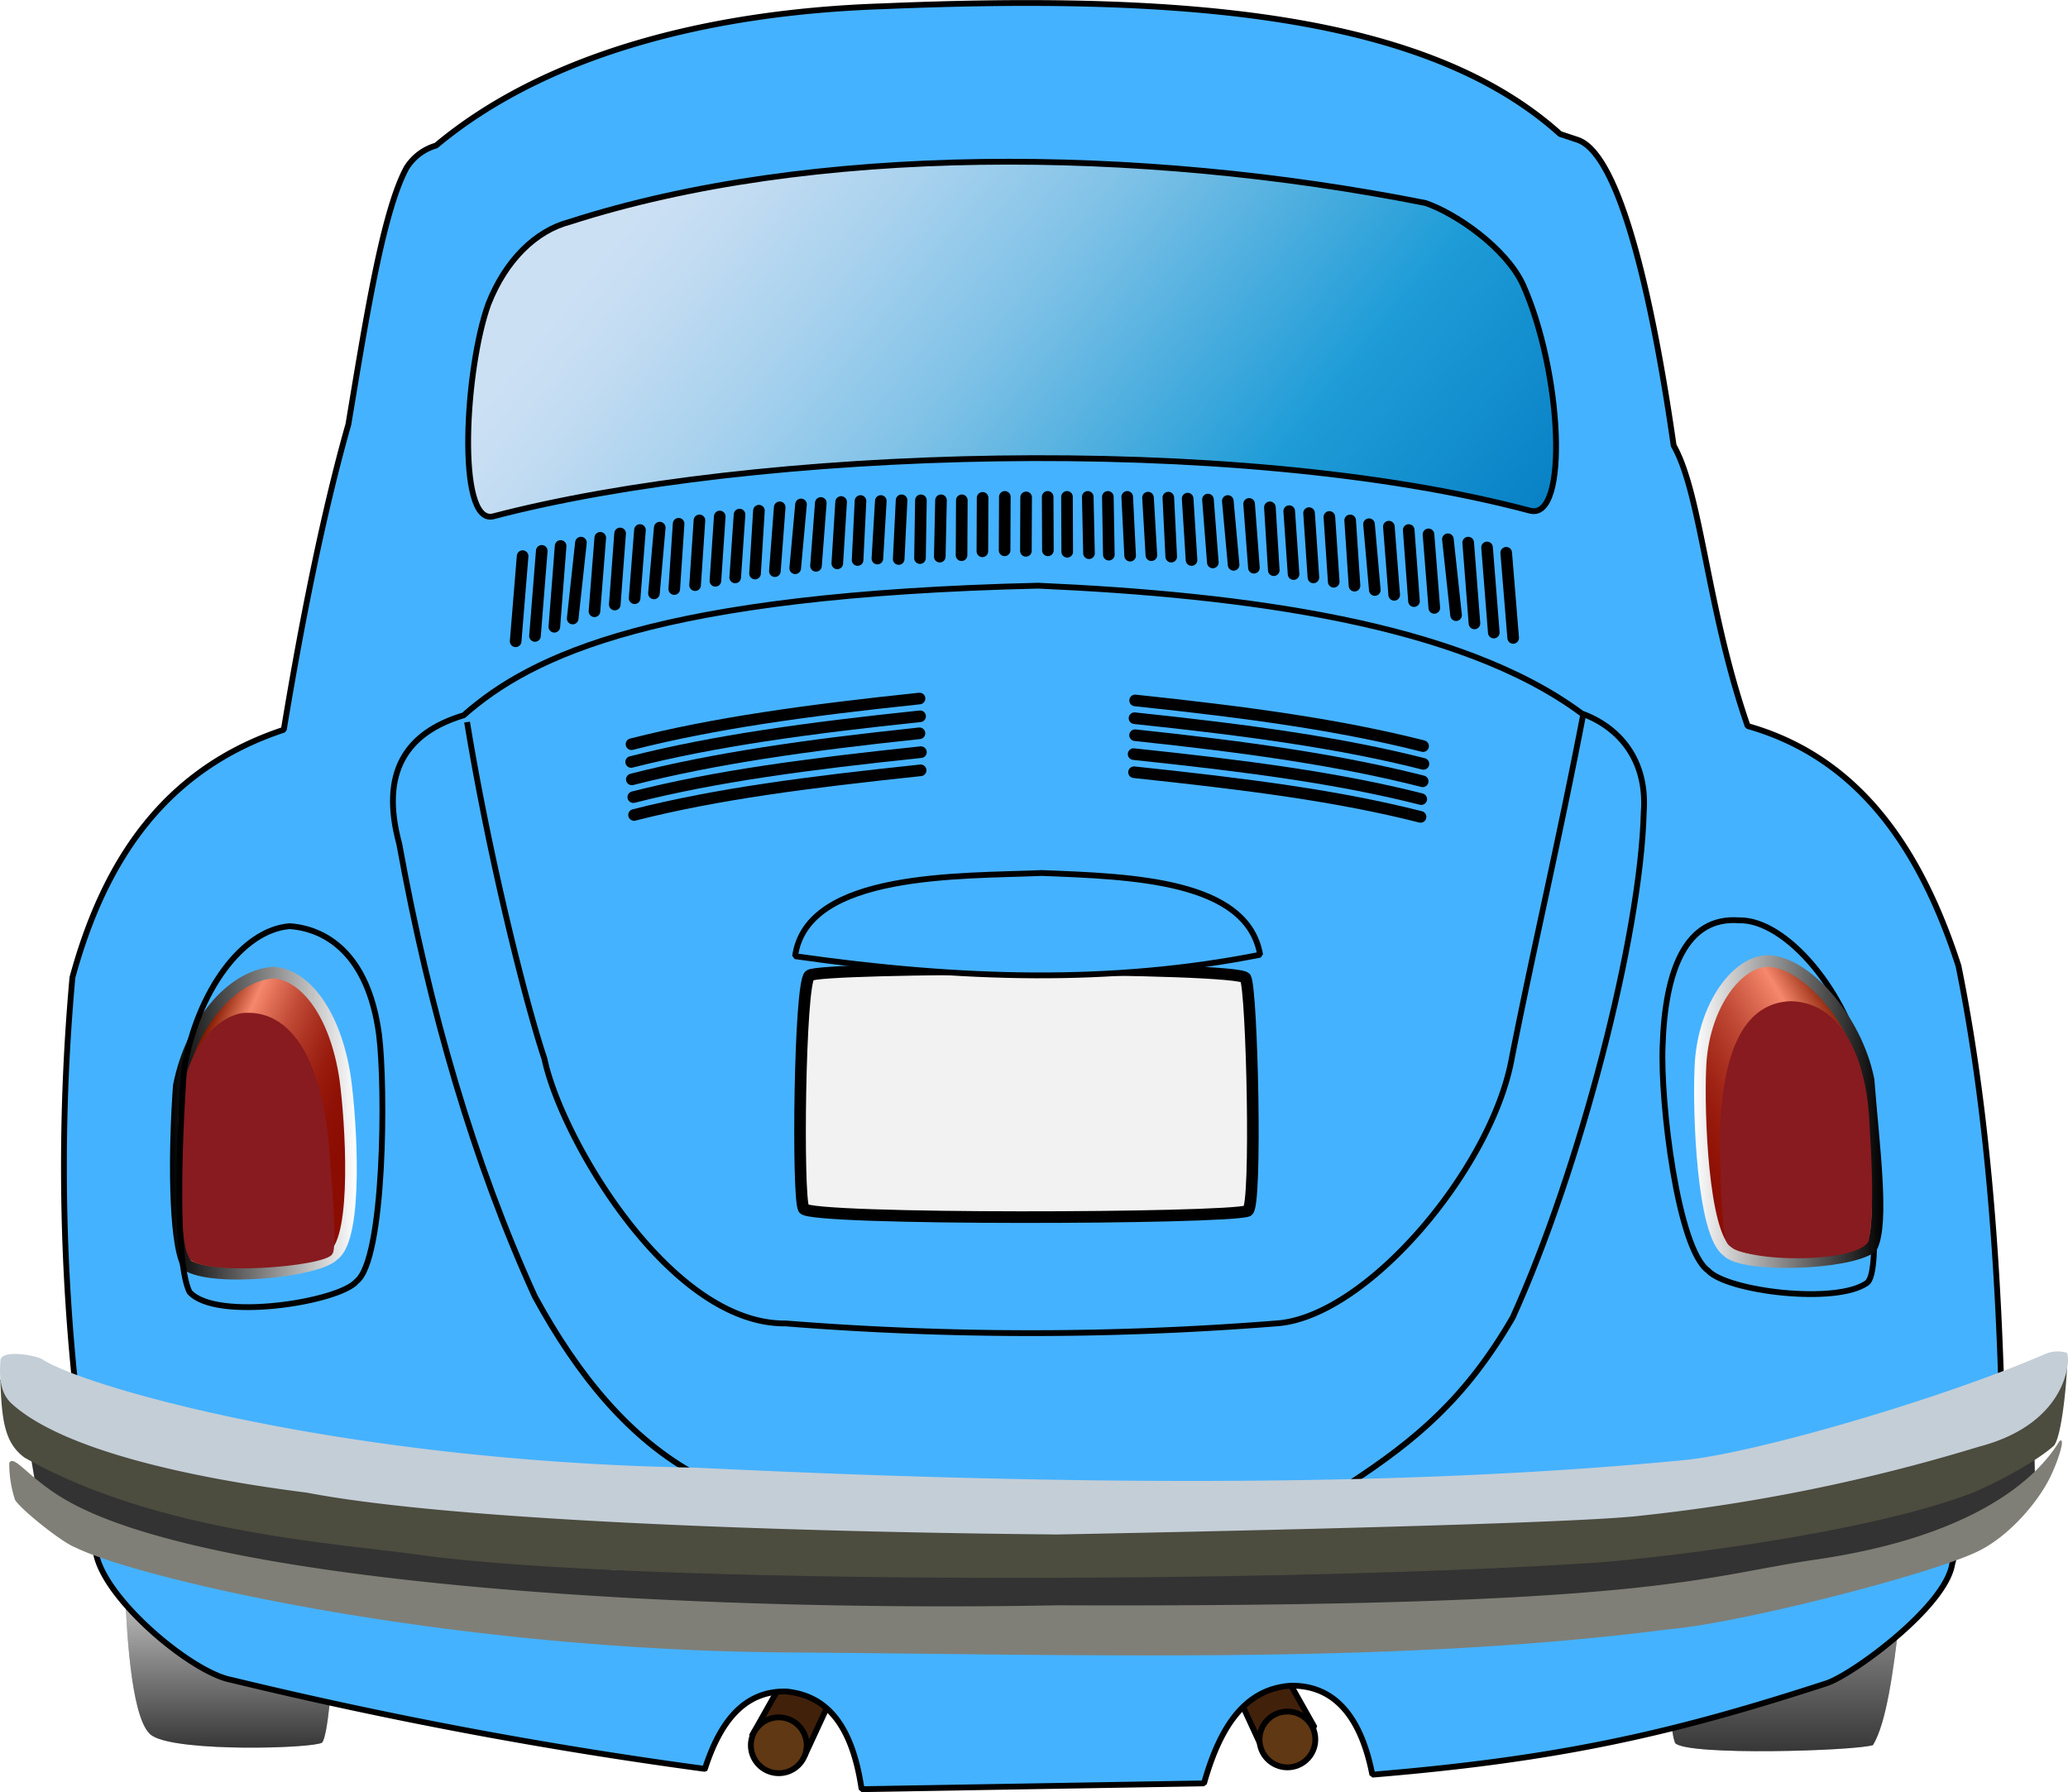 <svg xmlns="http://www.w3.org/2000/svg" xmlns:xlink="http://www.w3.org/1999/xlink" width="356.33" height="308.73" viewBox="0 0 356.33 308.73"><defs><style>.a{fill:#42210b;}.a,.b,.f,.g,.h,.i,.s{stroke:#000;}.a,.b,.f,.g,.h,.i,.k,.l,.n,.s{stroke-miterlimit:1;}.b{fill:#603813;}.c{fill:#7f7f7f;}.d,.e{opacity:0.57;}.d{fill:url(#a);}.e{fill:url(#b);}.f{fill:#45b2ff;}.g{fill:#f2f2f2;}.g,.l,.n,.s{stroke-width:2px;}.h{fill:url(#c);}.i,.k,.s{fill:none;}.j{fill:url(#d);}.k{stroke:gray;}.l{fill:url(#e);stroke:url(#f);}.m{fill:#871b1f;}.n{fill:url(#g);stroke:url(#h);}.o{fill:#333;}.p{fill:#7f7f77;}.q{fill:#4c4c3f;}.r{fill:#c4ced7;}.s{stroke-linecap:round;}</style><linearGradient id="a" x1="39.58" y1="273.73" x2="39.58" y2="301.08" gradientUnits="userSpaceOnUse"><stop offset="0" stop-color="#fff"/><stop offset="1"/></linearGradient><linearGradient id="b" x1="307.48" y1="262.06" x2="307.48" y2="301.7" xlink:href="#a"/><linearGradient id="c" x1="119.41" y1="24.22" x2="273.21" y2="148.76" gradientUnits="userSpaceOnUse"><stop offset="0" stop-color="#cce0f4"/><stop offset="0.06" stop-color="#c3dcf2"/><stop offset="0.17" stop-color="#a9d2ee"/><stop offset="0.31" stop-color="#80c2e7"/><stop offset="0.46" stop-color="#47acde"/><stop offset="0.57" stop-color="#1e9cd7"/><stop offset="0.87" stop-color="#0075be"/><stop offset="0.99" stop-color="#005b97"/></linearGradient><linearGradient id="d" x1="221.5" y1="263.66" x2="232.4" y2="269.95" gradientUnits="userSpaceOnUse"><stop offset="0" stop-color="#fff"/><stop offset="0.19" stop-color="#fcfcfc"/><stop offset="0.33" stop-color="#f3f3f3"/><stop offset="0.44" stop-color="#e4e4e4"/><stop offset="0.55" stop-color="#cecece"/><stop offset="0.65" stop-color="#b2b2b2"/><stop offset="0.74" stop-color="#8f8f8f"/><stop offset="0.83" stop-color="#666"/><stop offset="0.92" stop-color="#373737"/><stop offset="1" stop-color="#030303"/><stop offset="1"/></linearGradient><linearGradient id="e" x1="290.19" y1="203.74" x2="322.83" y2="184.13" gradientUnits="userSpaceOnUse"><stop offset="0" stop-color="#8b0c00"/><stop offset="0.14" stop-color="#8f1004"/><stop offset="0.29" stop-color="#991c0e"/><stop offset="0.44" stop-color="#ab3120"/><stop offset="0.59" stop-color="#c34d39"/><stop offset="0.73" stop-color="#e27158"/><stop offset="0.81" stop-color="#f6886c"/><stop offset="1" stop-color="#821a00"/></linearGradient><linearGradient id="f" x1="291.9" y1="191.5" x2="324.51" y2="191.5" xlink:href="#a"/><linearGradient id="g" x1="30.59" y1="188.48" x2="57.5" y2="200.47" gradientUnits="userSpaceOnUse"><stop offset="0" stop-color="#821a00"/><stop offset="0.19" stop-color="#f6886c"/><stop offset="0.27" stop-color="#e27158"/><stop offset="0.41" stop-color="#c34d39"/><stop offset="0.56" stop-color="#ab3120"/><stop offset="0.71" stop-color="#991c0e"/><stop offset="0.86" stop-color="#8f1004"/><stop offset="1" stop-color="#8b0c00"/></linearGradient><linearGradient id="h" x1="29.28" y1="193.5" x2="61.48" y2="193.5" gradientUnits="userSpaceOnUse"><stop offset="0"/><stop offset="1" stop-color="#fff"/></linearGradient></defs><title>bil</title><polyline class="a" points="142.52 294.1 138.64 302.48 129.52 299.1 134.52 290.23"/><polyline class="a" points="213.52 292.6 217.39 300.98 226.52 297.6 221.52 288.73"/><path class="b" d="M139,300.67a4.81,4.81,0,1,1-.09-.92A4.81,4.81,0,0,1,139,300.67Z"/><circle class="b" cx="221.83" cy="299.67" r="4.81"/><path class="c" d="M327.31,278.81c-1.08,9.09-2.23,17.9-4.58,21.83-3,1-31.89,1.89-34.08-.33-1.41-3.14-.95-20.43-1.17-32.58l40-5.67Z"/><path class="c" d="M21.52,273.73c.39,9.38,1.32,23.51,4.83,25.38,4.69,2.75,27.3,2.12,29.13,1.12,1-1.08,1.71-10.27,2.17-17.5Z"/><path class="d" d="M21.52,273.73c.39,9.38,1.32,23.51,4.83,25.38,4.69,2.75,27.3,2.12,29.13,1.12,1-1.08,1.71-10.27,2.17-17.5Z"/><path class="e" d="M327.31,278.81c-1.08,9.09-2.23,17.9-4.58,21.83-3,1-31.89,1.89-34.08-.33-1.41-3.14-.95-20.43-1.17-32.58l40-5.67Z"/><path class="f" d="M12.81,237.06a363.94,363.94,0,0,1-.33-68.67c5.48-20.12,15.89-35.88,36.42-42.67,3.29-19.91,7-38.09,11.13-52.62C63,55.32,65.9,36.67,70,29a8.88,8.88,0,0,1,5.13-3.92c18.58-15.53,46.5-23,77-24,51.83-2.17,93.7,1.27,116.67,22l3,1c8.2,2.7,13.83,33.42,16.58,52.67,4.76,8.34,5.75,28.2,12.75,48.33,19,5.4,29.73,20.9,36.33,41.33,4.4,21.66,6.51,45.67,7.33,71l-8.42,32.08c-1.19,7.34-17.12,19-21.62,20.5-26.12,8.5-45.8,13.07-78.29,15.75-2.18-11.12-7.33-15.4-14-15.33-7.41.49-12,6.15-15,16.83l-59,1c-1.65-11.16-6.05-16.15-13-16.83-7.23-.14-11.39,5.22-14,13.33A800.89,800.89,0,0,1,39.81,289.4C33,288.1,17.89,275.48,16.52,267.48Z"/><path class="g" d="M139.48,168.06c-1.71,1.54-2.12,38.17-1,40.17s72.92,1.75,76.5.38c1.63-.62.75-38.12-.37-40.12S141.18,166.52,139.48,168.06Z"/><path class="h" d="M84.14,52.4c-4,11.08-5.5,37.83.75,36.58,44.75-11.75,127.67-14.58,178.75-1,6.75,1.75,5.5-24-1.25-39-2.92-6.25-11.45-12.18-16.75-14-49.42-9.83-105.88-10.15-147.5,3.25C92.39,39.73,87.14,44.73,84.14,52.4Z"/><path class="f" d="M137,164.73c28.62,4.09,54.62,4.81,80.13-.25C214.89,151.6,195,151,179.48,150.4,165.78,151,139,150.1,137,164.73Z"/><path class="i" d="M80.48,124.4c3.89,23.75,10.17,48.58,13.33,58C96.64,196,115.39,228.23,135.39,228a534.87,534.87,0,0,0,84.5,0c15.5-1,37.08-26.55,40.58-45.58,3.57-18.19,8.23-37.95,12.33-59.33"/><path class="i" d="M283.23,139.9c-.55,21.45-11.08,61.71-22.58,87.08-8.12,14-16.73,21.14-28.08,28.58-45.26,7.32-101.85,7.1-112.33-1.33-11.72-6.31-20.68-17.29-28.08-30.87-10.48-23-18.15-49.16-23.37-78C65.45,133,70,126.2,79.89,123.23c11.81-10.42,33.54-20.79,99-22.33,35.63,1.58,72.72,6.47,93.63,22C278.9,125.23,283.89,130.81,283.23,139.9Z"/><path class="i" d="M222.48,258.31a63.05,63.05,0,0,0-.67,10.17c1.67,4.42,9.83,3.83,11.67.58a80,80,0,0,0-.58-10.33C231.81,255.81,223.23,255.65,222.48,258.31Z"/><path class="j" d="M224.39,258.65l-.08,10.58c.38,4.29,1.41,8.06,2.83,8.08,2-.17,3.22-4.09,3.75-8.17l-.5-10.83C229.31,257.31,225.74,257.44,224.39,258.65Z"/><polyline class="k" points="224.39 268.9 227.64 267.31 230.64 268.81"/><path class="i" d="M321.72,221c-5.27,3.8-24.16,1.47-27.41-2.11-5.27-3.8-8.24-29.17-7.83-38.67.41-13.08,4-22.33,13.14-21.67,8.11-.21,18.93,12.53,21.49,25.95C322.12,198.44,324.31,218.9,321.72,221Z"/><path class="l" d="M322.48,214.9c-4.33,3-22.17,3.5-24.83.67-4.33-3-5-24-4.67-31.5.34-10.33,6-18.17,11.33-18.5,6.67-.17,15.56,9.9,17.66,20.5C322.81,197.06,324.68,210.73,322.48,214.9Z"/><path class="m" d="M297.6,214.15c-1-1.58-1.25-12.64-1.21-19.92.58-14,4.52-21.52,12.25-21.75,9.61.34,13.13,11.5,13.5,21.25.36,6.54.83,14-.12,20C320.27,217.83,299.52,217.6,297.6,214.15Z"/><path class="n" d="M32.14,217.9c4.33,3,22.67,1.17,25.33-1.67,4.33-3,3-23.33,2-30.5-1.71-11.32-7-17.83-12.33-18.17-7.33.5-14.23,8.9-16.33,19.5C30,198.06,29.94,213.73,32.14,217.9Z"/><path class="m" d="M57.27,216c.88-.87-.07-12.83-.75-20.5-2-16.44-8.32-21.72-15-20.94-5.81,1.19-11.4,9.3-10.81,22.13,0,0,.27,17.31,1.69,19.56C33.2,220.19,56.58,218.23,57.27,216Z"/><path class="i" d="M32.64,222.56c4.5,5.17,25.84,1.74,28.81-1.82,4.83-3.77,5-33.5,3.86-42.51C63.4,164,55.88,160,49.93,159.56c-8.18.63-15.87,11.18-18.22,24.51C30.77,197.9,30.18,217.33,32.64,222.56Z"/><polygon class="o" points="5.02 249.23 6.52 258.23 29.02 267.48 104.89 279.48 283.89 277.48 332.02 266.35 349.39 257.23 350.64 254.73 350.52 248.85 321.52 261.35 270.89 268.23 238.64 268.1 105.77 270.48 22.77 256.35 5.02 249.23"/><path class="p" d="M182.31,276.56c-62.24,1.19-144.13-3.33-170.25-17.75C5.09,255,2.52,250.48,1.6,252a19.72,19.72,0,0,0,.92,6.17c0,1,8,7.52,10.46,8.42,10.67,5.29,62.29,17.42,121.08,18.08,52.46.34,106.05,2.2,153.63-4h.07c11.76-1,44.46-9.27,53-13.38,5.11-2.45,9.93-7.94,12.18-12.18,1.53-2.88,3.13-7.75,1.91-6.84-3.67,6.17-14.27,16.28-41.42,20.33C292.54,271.6,285.81,276.94,182.31,276.56Z"/><path class="q" d="M340,257.14c5.59-2.41,11.19-5.69,13.82-8,1.25-1.09,2.21-9.4,2.4-14.64a.82.82,0,0,0-1-.87c-7.83,12.64-33.45,17.95-51.45,20.37L137,263c-31.45-1.4-63.88-2.26-90.75-7.87,0,0-41.43-13.75-41.5-13.75-1.73-.11-4.93-4.81-4.69-3.5.25,6.88.75,10.75,4.19,13.25C27.46,264.23,58.39,265.85,73.21,268c37.56,4.94,145.61,4.81,200.19,1.31C279.21,269.1,319.71,264.95,340,257.14Z"/><path class="r" d="M290,251.56c-48.21,4.69-106.37,4.38-170.08,1.29C59.58,251.79,15.43,239.17,7.52,234.33c-1-.85-7.22-1.92-7.44,0-.34,4.06.45,6,1.77,7.34,11.13,10.4,43.88,14.56,51,15.48,33.71,6.46,121,7.12,129.21,7.21,0,0,87.88-1.62,100.75-3.25A312,312,0,0,0,341,249.23c15.75-4.12,15.75-15.54,15.13-16.17a5.46,5.46,0,0,0-3.66.17C334.62,241,302,250.48,290,251.56Z"/><line class="s" x1="180.56" y1="94.81" x2="180.52" y2="85.6"/><line class="s" x1="183.89" y1="95.06" x2="183.85" y2="85.6"/><line class="s" x1="187.64" y1="95.31" x2="187.43" y2="85.6"/><line class="s" x1="191.06" y1="95.56" x2="190.89" y2="85.6"/><line class="s" x1="194.73" y1="95.73" x2="194.23" y2="85.6"/><line class="s" x1="198.39" y1="95.65" x2="197.81" y2="85.73"/><line class="s" x1="201.81" y1="95.9" x2="201.31" y2="85.73"/><line class="s" x1="205.31" y1="96.48" x2="204.64" y2="85.9"/><line class="s" x1="208.98" y1="96.9" x2="208.14" y2="86.06"/><line class="s" x1="212.56" y1="97.31" x2="211.56" y2="86.31"/><line class="s" x1="216.06" y1="97.81" x2="215.23" y2="86.81"/><line class="s" x1="219.48" y1="98.23" x2="218.81" y2="87.4"/><line class="s" x1="222.89" y1="98.9" x2="222.14" y2="88.06"/><line class="s" x1="226.31" y1="99.48" x2="225.56" y2="88.4"/><line class="s" x1="229.81" y1="100.23" x2="229.06" y2="89.06"/><line class="s" x1="233.39" y1="100.9" x2="232.64" y2="89.65"/><line class="s" x1="236.89" y1="101.65" x2="235.89" y2="90.31"/><line class="s" x1="240.23" y1="102.48" x2="239.31" y2="90.73"/><line class="s" x1="243.64" y1="103.56" x2="242.73" y2="91.31"/><line class="s" x1="247.14" y1="104.73" x2="246.14" y2="92.06"/><line class="s" x1="250.89" y1="105.98" x2="249.48" y2="92.9"/><line class="s" x1="254.06" y1="107.4" x2="252.98" y2="93.48"/><line class="s" x1="257.39" y1="108.98" x2="256.23" y2="94.31"/><line class="s" x1="260.73" y1="109.9" x2="259.53" y2="95.23"/><path class="s" d="M244.77,140.73c-14.33-3.64-29.82-5.62-49.37-7.69"/><path class="s" d="M244.89,137.67c-14.33-3.64-30-5.69-49.56-7.75"/><path class="s" d="M245.14,134.6c-14.33-3.64-30-5.87-49.56-7.94"/><path class="s" d="M245.27,131.6c-14.33-3.64-30.24-5.81-49.79-7.87"/><path class="s" d="M245.21,128.54c-14.33-3.64-30.07-5.81-49.62-7.87"/><path class="s" d="M108.81,128.21c14.33-3.64,30.07-5.81,49.63-7.87"/><path class="s" d="M108.75,131.27c14.33-3.64,30.24-5.81,49.79-7.87"/><path class="s" d="M108.87,134.27c14.33-3.64,30-5.87,49.56-7.94"/><path class="s" d="M109.12,137.33c14.33-3.64,30-5.69,49.56-7.75"/><path class="s" d="M109.25,140.4c14.33-3.64,29.82-5.62,49.38-7.69"/><line class="s" x1="169.27" y1="94.98" x2="169.31" y2="85.77"/><line class="s" x1="173.1" y1="94.81" x2="173.14" y2="85.6"/><line class="s" x1="176.77" y1="94.9" x2="176.81" y2="85.69"/><line class="s" x1="165.68" y1="95.65" x2="165.73" y2="86.19"/><line class="s" x1="161.93" y1="95.9" x2="162.14" y2="86.19"/><line class="s" x1="158.52" y1="96.15" x2="158.68" y2="86.19"/><line class="s" x1="154.85" y1="96.31" x2="155.35" y2="86.19"/><line class="s" x1="151.18" y1="96.23" x2="151.77" y2="86.31"/><line class="s" x1="147.77" y1="96.48" x2="148.27" y2="86.31"/><line class="s" x1="144.27" y1="97.06" x2="144.93" y2="86.48"/><line class="s" x1="140.6" y1="97.48" x2="141.43" y2="86.65"/><line class="s" x1="137.02" y1="97.9" x2="138.02" y2="86.9"/><line class="s" x1="133.52" y1="98.4" x2="134.35" y2="87.4"/><line class="s" x1="130.1" y1="98.81" x2="130.77" y2="87.98"/><line class="s" x1="126.68" y1="99.48" x2="127.43" y2="88.65"/><line class="s" x1="123.27" y1="100.06" x2="124.02" y2="88.98"/><line class="s" x1="119.77" y1="100.81" x2="120.52" y2="89.65"/><line class="s" x1="116.18" y1="101.48" x2="116.93" y2="90.23"/><line class="s" x1="112.68" y1="102.23" x2="113.68" y2="90.9"/><line class="s" x1="109.35" y1="103.06" x2="110.27" y2="91.31"/><line class="s" x1="105.93" y1="104.15" x2="106.85" y2="91.9"/><line class="s" x1="102.43" y1="105.31" x2="103.43" y2="92.65"/><line class="s" x1="98.68" y1="106.56" x2="100.1" y2="93.48"/><line class="s" x1="95.52" y1="107.98" x2="96.6" y2="94.06"/><line class="s" x1="92.18" y1="109.56" x2="93.35" y2="94.9"/><line class="s" x1="88.85" y1="110.48" x2="90.05" y2="95.81"/></svg>
